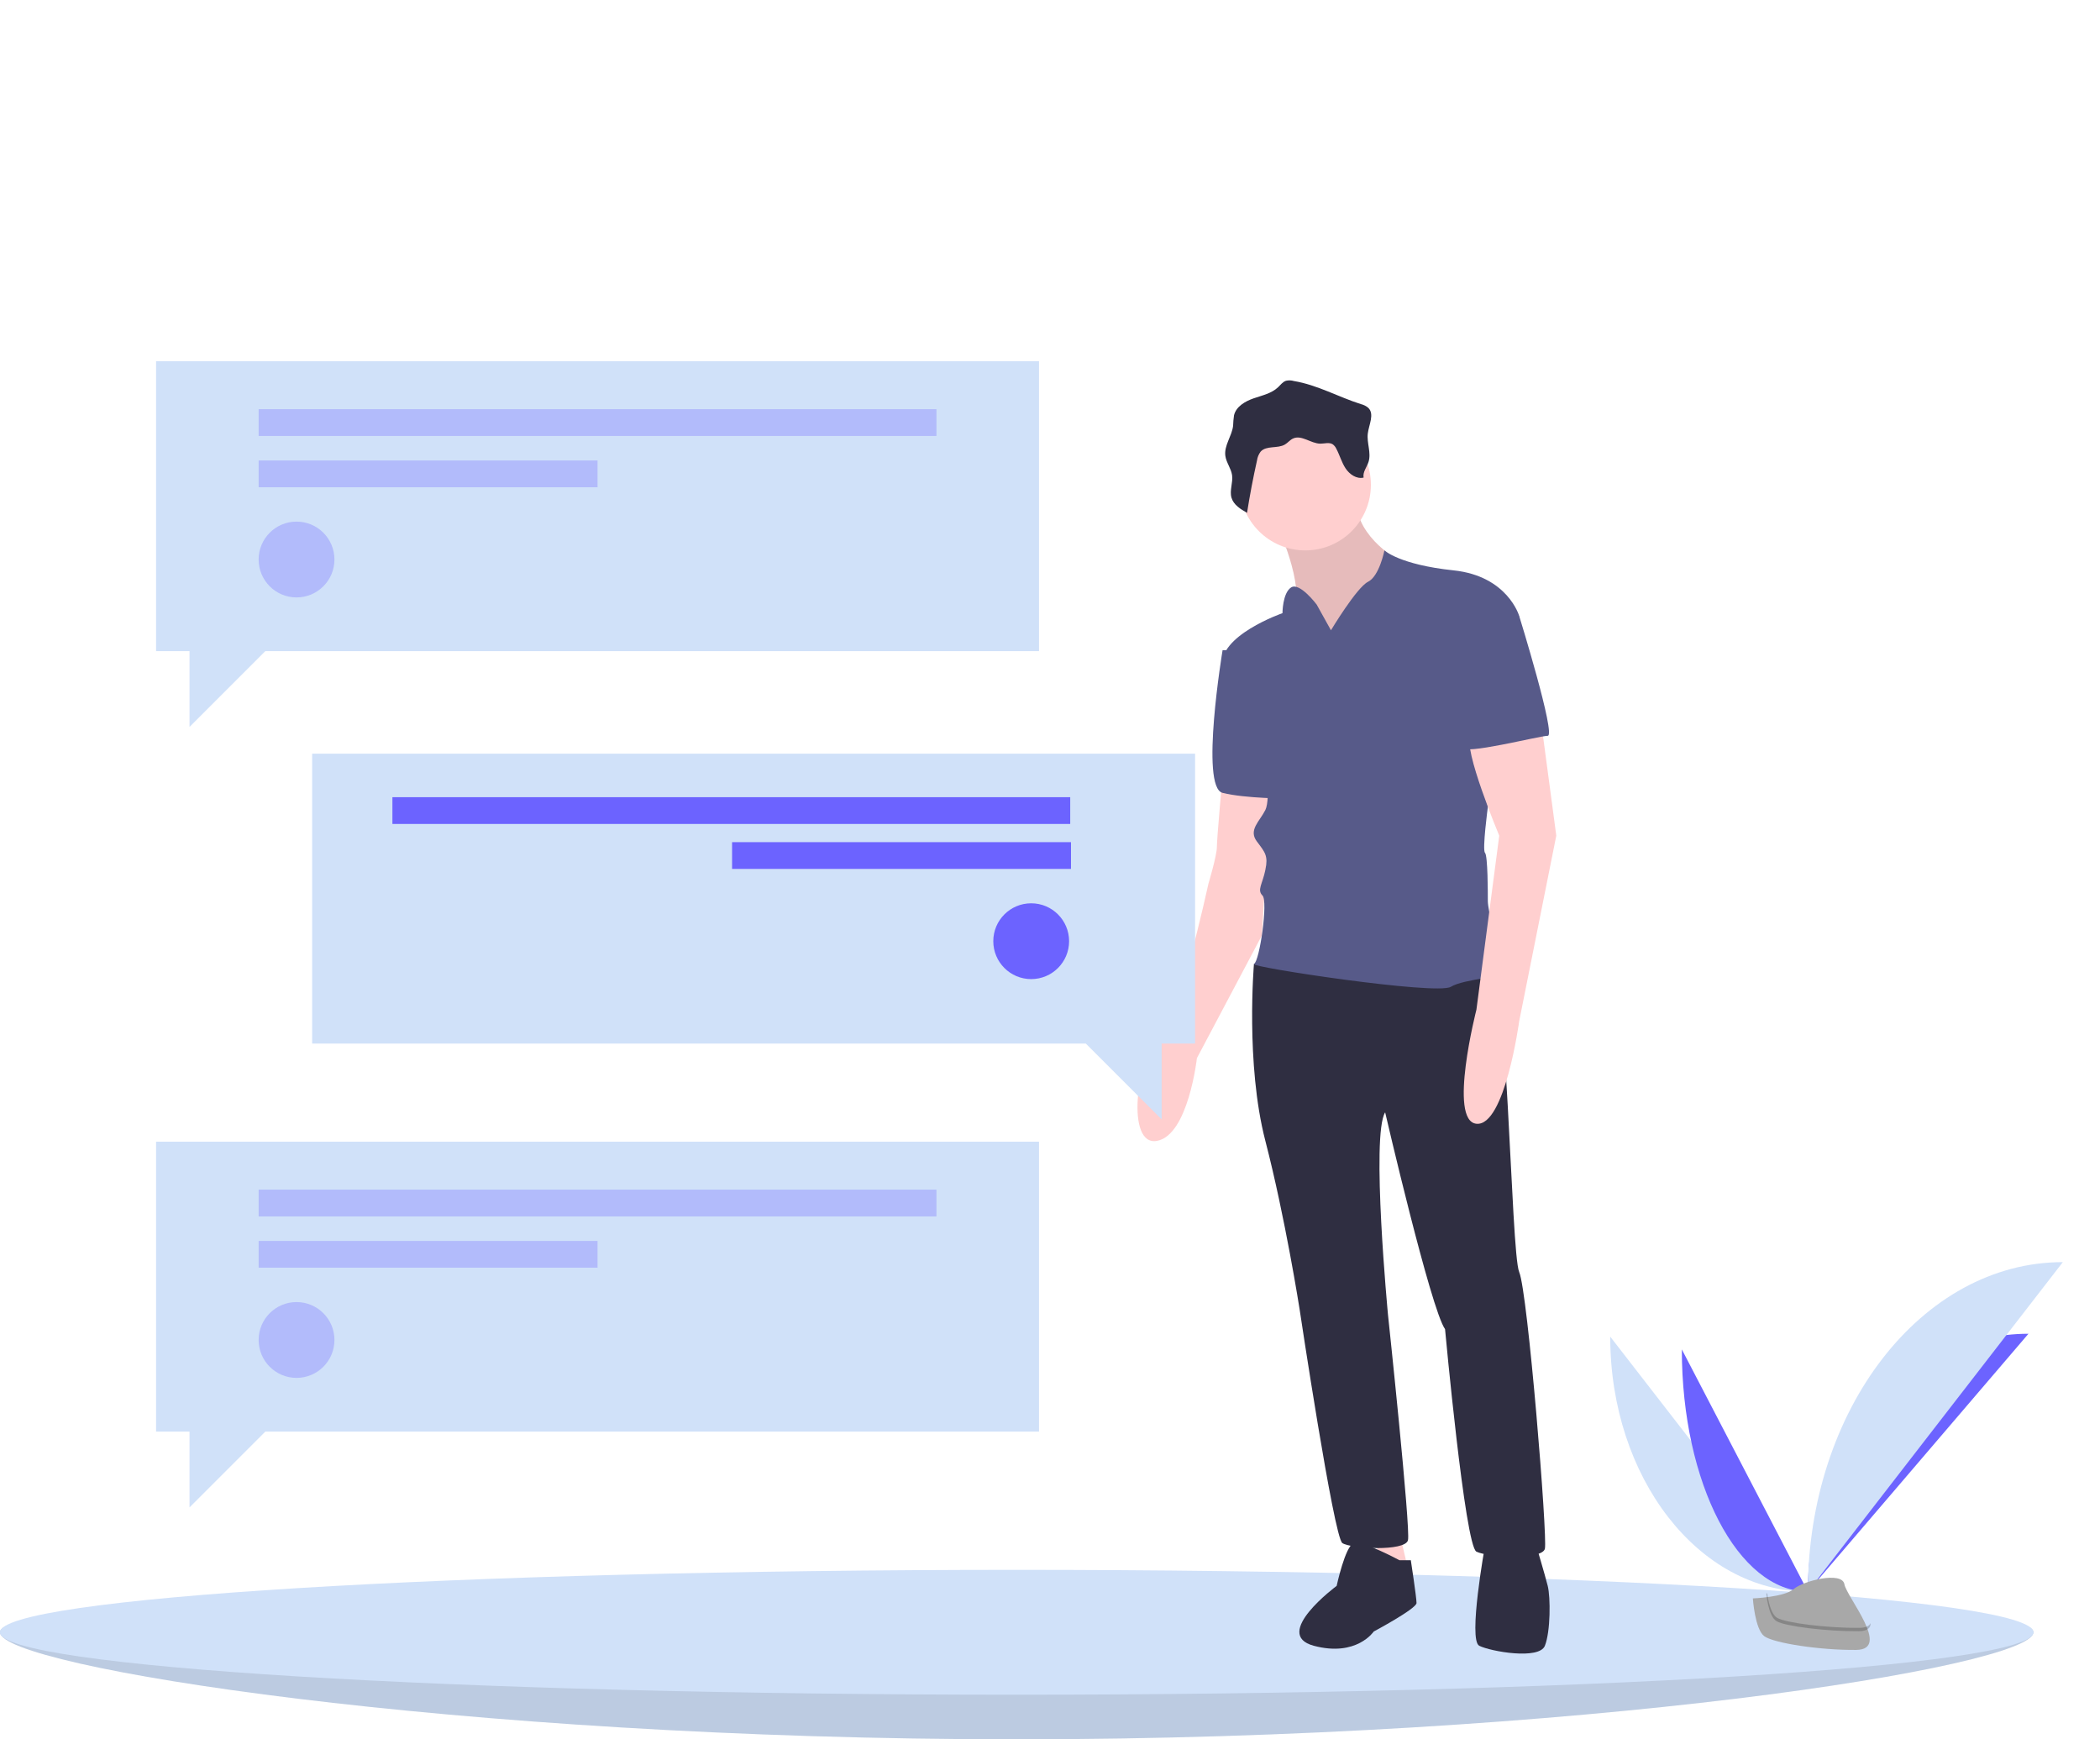 <svg width="611" height="506" viewBox="0 0 611 506" fill="none" xmlns="http://www.w3.org/2000/svg">
<g id="about">
<g id="platform">
<path id="Vector" d="M591.631 474.862C591.631 484.894 459.19 506 295.815 506C132.441 506 0 484.894 0 474.862C0 464.83 132.441 469.672 295.815 469.672C459.19 469.672 591.631 464.83 591.631 474.862Z" fill="#D0E1F9"/>
<path id="Vector_2" opacity="0.1" d="M591.631 474.862C591.631 484.894 459.19 506 295.815 506C132.441 506 0 484.894 0 474.862C0 464.83 132.441 469.672 295.815 469.672C459.19 469.672 591.631 464.83 591.631 474.862Z" fill="black"/>
<path id="Vector_3" d="M295.815 493.026C459.19 493.026 591.631 484.894 591.631 474.862C591.631 464.83 459.19 456.698 295.815 456.698C132.441 456.698 0 464.83 0 474.862C0 484.894 132.441 493.026 295.815 493.026Z" fill="#D0E1F9"/>
</g>
<g id="plant">
<g id="leaves">
<path id="leaf4" d="M468.497 388.85C468.497 429.852 494.219 463.03 526.007 463.03L468.497 388.85Z" fill="#D0E1F9"/>
<path id="leaf3" d="M526.007 463.029C526.007 421.567 554.711 388.016 590.185 388.016L526.007 463.029Z" fill="#6C63FF"/>
<path id="leaf2" d="M489.333 392.567C489.333 431.514 505.736 463.03 526.007 463.03L489.333 392.567Z" fill="#6C63FF"/>
<path id="leaf1" d="M526.007 463.029C526.007 410.05 559.185 367.179 600.186 367.179L526.007 463.029Z" fill="#D0E1F9"/>
</g>
<g id="rock">
<path id="Vector_4" d="M510 465.005C510 465.005 519.137 464.663 521.891 462.278C524.645 459.893 535.947 457.045 536.63 460.87C537.313 464.695 550.362 479.895 540.045 479.996C529.729 480.098 516.076 478.042 513.327 476.006C510.579 473.969 510 465.005 510 465.005Z" fill="#A8A8A8"/>
<path id="Vector_5" opacity="0.2" d="M540.891 473.576C531.683 473.651 519.496 472.142 517.042 470.648C515.174 469.51 514.43 465.426 514.18 463.542C514.008 463.549 513.908 463.553 513.908 463.553C513.908 463.553 514.425 470.13 516.878 471.625C519.331 473.119 531.518 474.628 540.726 474.553C543.384 474.532 544.302 473.586 544.252 472.186C543.883 473.032 542.869 473.56 540.891 473.576Z" fill="black"/>
</g>
</g>
<g id="person">
<path id="Vector_6" d="M371.479 152.653C371.479 152.653 379.777 170.08 376.458 178.379C373.138 186.678 388.906 195.806 388.906 195.806L409.652 184.188V169.251L406.333 162.612C406.333 162.612 393.055 155.143 394.715 143.525C396.374 131.907 371.479 152.653 371.479 152.653Z" fill="#FFCFCF"/>
<path id="Vector_7" opacity="0.1" d="M371.479 152.653C371.479 152.653 379.777 170.08 376.458 178.379C373.138 186.678 388.906 195.806 388.906 195.806L409.652 184.188V169.251L406.333 162.612C406.333 162.612 393.055 155.143 394.715 143.525C396.374 131.907 371.479 152.653 371.479 152.653Z" fill="black"/>
<path id="Vector_8" d="M355.711 225.682C355.711 225.682 354.051 243.939 354.051 246.428C354.051 248.918 351.562 257.216 351.562 257.216C351.562 257.216 342.433 299.539 336.624 303.689C330.815 307.838 327.496 333.564 336.624 331.904C345.753 330.244 348.242 307.838 348.242 307.838L367.136 272.16L369.819 229.001L355.711 225.682Z" fill="#FFCFCF"/>
<path id="Vector_9" d="M362.35 189.167H355.711C355.711 189.167 349.072 229.001 355.711 230.661C362.35 232.32 374.798 232.32 374.798 232.32L362.35 189.167Z" fill="#575A89"/>
<path id="Vector_10" d="M399.693 445.595L403.013 461.362L409.652 456.383L406.332 442.275L399.693 444.765V445.595Z" fill="#FFCFCF"/>
<path id="Vector_11" d="M369.819 277.133L364.84 280.452C364.84 280.452 362.35 309.497 368.159 331.904C373.968 354.31 378.118 380.865 378.118 380.865C378.118 380.865 388.076 447.254 390.566 448.914C393.055 450.574 408.822 451.404 409.652 448.084C410.482 444.765 403.843 382.525 403.843 382.525C403.843 382.525 398.864 330.244 403.013 323.605C403.013 323.605 416.291 380.865 420.441 386.674C420.441 386.674 426.25 449.744 429.569 451.404C432.888 453.063 448.656 453.893 449.486 450.574C450.316 447.254 444.507 375.886 442.017 370.077C439.527 364.268 438.698 277.963 432.888 278.793C427.079 279.622 369.819 277.133 369.819 277.133Z" fill="#2F2E41"/>
<path id="Vector_12" d="M379.777 160.122C390.319 160.122 398.864 151.577 398.864 141.036C398.864 130.494 390.319 121.949 379.777 121.949C369.236 121.949 360.69 130.494 360.69 141.036C360.69 151.577 369.236 160.122 379.777 160.122Z" fill="#FFCFCF"/>
<path id="Vector_13" d="M387.246 183.359L383.097 175.89C383.097 175.89 378.118 169.251 375.628 170.911C373.139 172.57 373.139 178.379 373.139 178.379C373.139 178.379 354.052 185.018 355.712 194.147C357.371 203.275 368.16 219.043 368.16 219.043C368.16 219.043 369.819 232.32 368.16 235.64C366.5 238.959 363.18 241.449 365.67 244.768C368.16 248.088 368.989 248.918 368.16 253.067C367.33 257.216 365.67 258.876 367.33 260.536C368.989 262.195 366.5 279.623 364.84 280.452C363.18 281.282 417.951 289.581 422.101 287.091C426.25 284.602 437.868 284.602 437.038 282.112C436.208 279.623 432.889 264.685 432.889 262.195C432.889 259.706 432.889 248.918 432.059 248.088C431.229 247.258 432.889 234.81 432.889 234.81L428.739 199.956L442.017 179.209C442.017 179.209 438.698 167.591 422.93 165.932C407.163 164.272 402.801 160.123 402.801 160.123C402.801 160.123 401.354 167.591 398.035 169.251C394.715 170.911 387.246 183.359 387.246 183.359Z" fill="#575A89"/>
<path id="Vector_14" d="M447.826 205.765L452.805 243.108L442.017 297.049C442.017 297.049 437.868 327.754 429.569 326.924C421.271 326.094 429.569 293.73 429.569 293.73L436.208 243.108C436.208 243.108 425.42 217.383 427.909 214.063C430.399 210.744 447.826 205.765 447.826 205.765Z" fill="#FFCFCF"/>
<path id="Vector_15" d="M407.162 453.893C407.162 453.893 396.374 448.084 393.884 448.914C391.395 449.744 388.905 461.362 388.905 461.362C388.905 461.362 369.818 475.469 382.266 478.789C394.714 482.108 399.693 474.639 399.693 474.639C399.693 474.639 412.141 468.001 412.141 466.341C412.141 464.681 410.482 453.893 410.482 453.893H407.162Z" fill="#2F2E41"/>
<path id="Vector_16" d="M432.058 449.744C432.058 449.744 427.079 477.13 430.398 478.789C433.718 480.449 447.825 482.939 449.485 478.789C451.145 474.64 451.145 464.682 450.315 461.362C449.485 458.043 446.996 449.744 446.996 449.744H432.058Z" fill="#2F2E41"/>
<path id="Vector_17" d="M376.448 110.846C375.705 110.623 374.916 110.599 374.161 110.777C373.209 111.088 372.583 111.968 371.857 112.658C369.954 114.465 367.234 115.03 364.754 115.886C362.273 116.742 359.663 118.257 359.042 120.807C358.892 121.833 358.802 122.867 358.771 123.903C358.402 126.911 356.107 129.62 356.518 132.622C356.786 134.584 358.184 136.248 358.471 138.207C358.791 140.391 357.688 142.665 358.303 144.784C358.907 146.862 360.947 148.128 362.827 149.198C363.633 144.08 364.602 138.991 365.732 133.932C365.861 133.017 366.216 132.15 366.767 131.409C368.435 129.519 371.708 130.595 373.874 129.304C374.696 128.813 375.307 128.004 376.171 127.591C378.672 126.395 381.378 129.044 384.151 129.069C385.374 129.08 386.716 128.594 387.75 129.249C388.206 129.583 388.569 130.028 388.803 130.543C389.791 132.398 390.334 134.481 391.486 136.238C392.638 137.995 394.702 139.429 396.745 138.937C396.433 137.352 397.673 135.927 398.17 134.391C399.024 131.747 397.627 128.878 397.964 126.12C398.28 123.531 399.967 120.492 398.116 118.654C397.484 118.12 396.733 117.743 395.927 117.555C389.378 115.476 383.328 111.993 376.448 110.846Z" fill="#2F2E41"/>
<path id="Vector_18" d="M433.718 175.89L442.017 179.209C442.017 179.209 452.805 214.063 450.315 214.063C447.826 214.063 425.419 219.872 425.419 217.383C425.419 214.893 427.079 175.89 433.718 175.89Z" fill="#575A89"/>
</g>
<g id="messages">
<g id="message1">
<path id="border" d="M302.303 105.092H45.41V189.426H55.141V211.482L77.197 189.426H302.303V105.092Z" fill="#D0E1F9"/>
<path class="line" id="Vector_19" opacity="0.3" d="M272.461 119.04H75.251V126.825H272.461V119.04Z" fill="#6C63FF"/>
<path class="line" id="Vector_20" opacity="0.3" d="M173.856 133.961H75.251V141.746H173.856V133.961Z" fill="#6C63FF"/>
<path class="circle" id="circle3" opacity="0.3" d="M86.279 173.802C92.37 173.802 97.307 168.865 97.307 162.774C97.307 156.683 92.37 151.746 86.279 151.746C80.189 151.746 75.251 156.683 75.251 162.774C75.251 168.865 80.189 173.802 86.279 173.802Z" fill="#6C63FF"/>
</g>
<g id="message2">
<path id="border_2" d="M90.82 219.267H347.713V303.6H337.982V325.656L315.926 303.6H90.82V219.267Z" fill="#D0E1F9"/>
<path class="line" id="Vector_21" d="M311.384 231.917H114.174V239.702H311.384V231.917Z" fill="#6C63FF"/>
<path class="line" id="Vector_22" d="M311.605 245H213V252.785H311.605V245Z" fill="#6C63FF"/>
<path class="circle" id="circle2" d="M300.028 284.841C306.119 284.841 311.056 279.904 311.056 273.813C311.056 267.722 306.119 262.785 300.028 262.785C293.937 262.785 289 267.722 289 273.813C289 279.904 293.937 284.841 300.028 284.841Z" fill="#6C63FF"/>
</g>
<g id="message3">
<path id="border_3" d="M302.303 332.144H45.41V416.477H55.141V438.533L77.197 416.477H302.303V332.144Z" fill="#D0E1F9"/>
<path class="line" id="Vector_23" opacity="0.3" d="M272.461 346.091H75.251V353.876H272.461V346.091Z" fill="#6C63FF"/>
<path class="line" id="Vector_24" opacity="0.3" d="M173.856 361.012H75.251V368.797H173.856V361.012Z" fill="#6C63FF"/>
<path class="circle" id="circle1" opacity="0.3" d="M86.279 400.853C92.37 400.853 97.307 395.916 97.307 389.825C97.307 383.734 92.37 378.797 86.279 378.797C80.189 378.797 75.251 383.734 75.251 389.825C75.251 395.916 80.189 400.853 86.279 400.853Z" fill="#6C63FF"/>
</g>
</g>
</g>
</svg>
